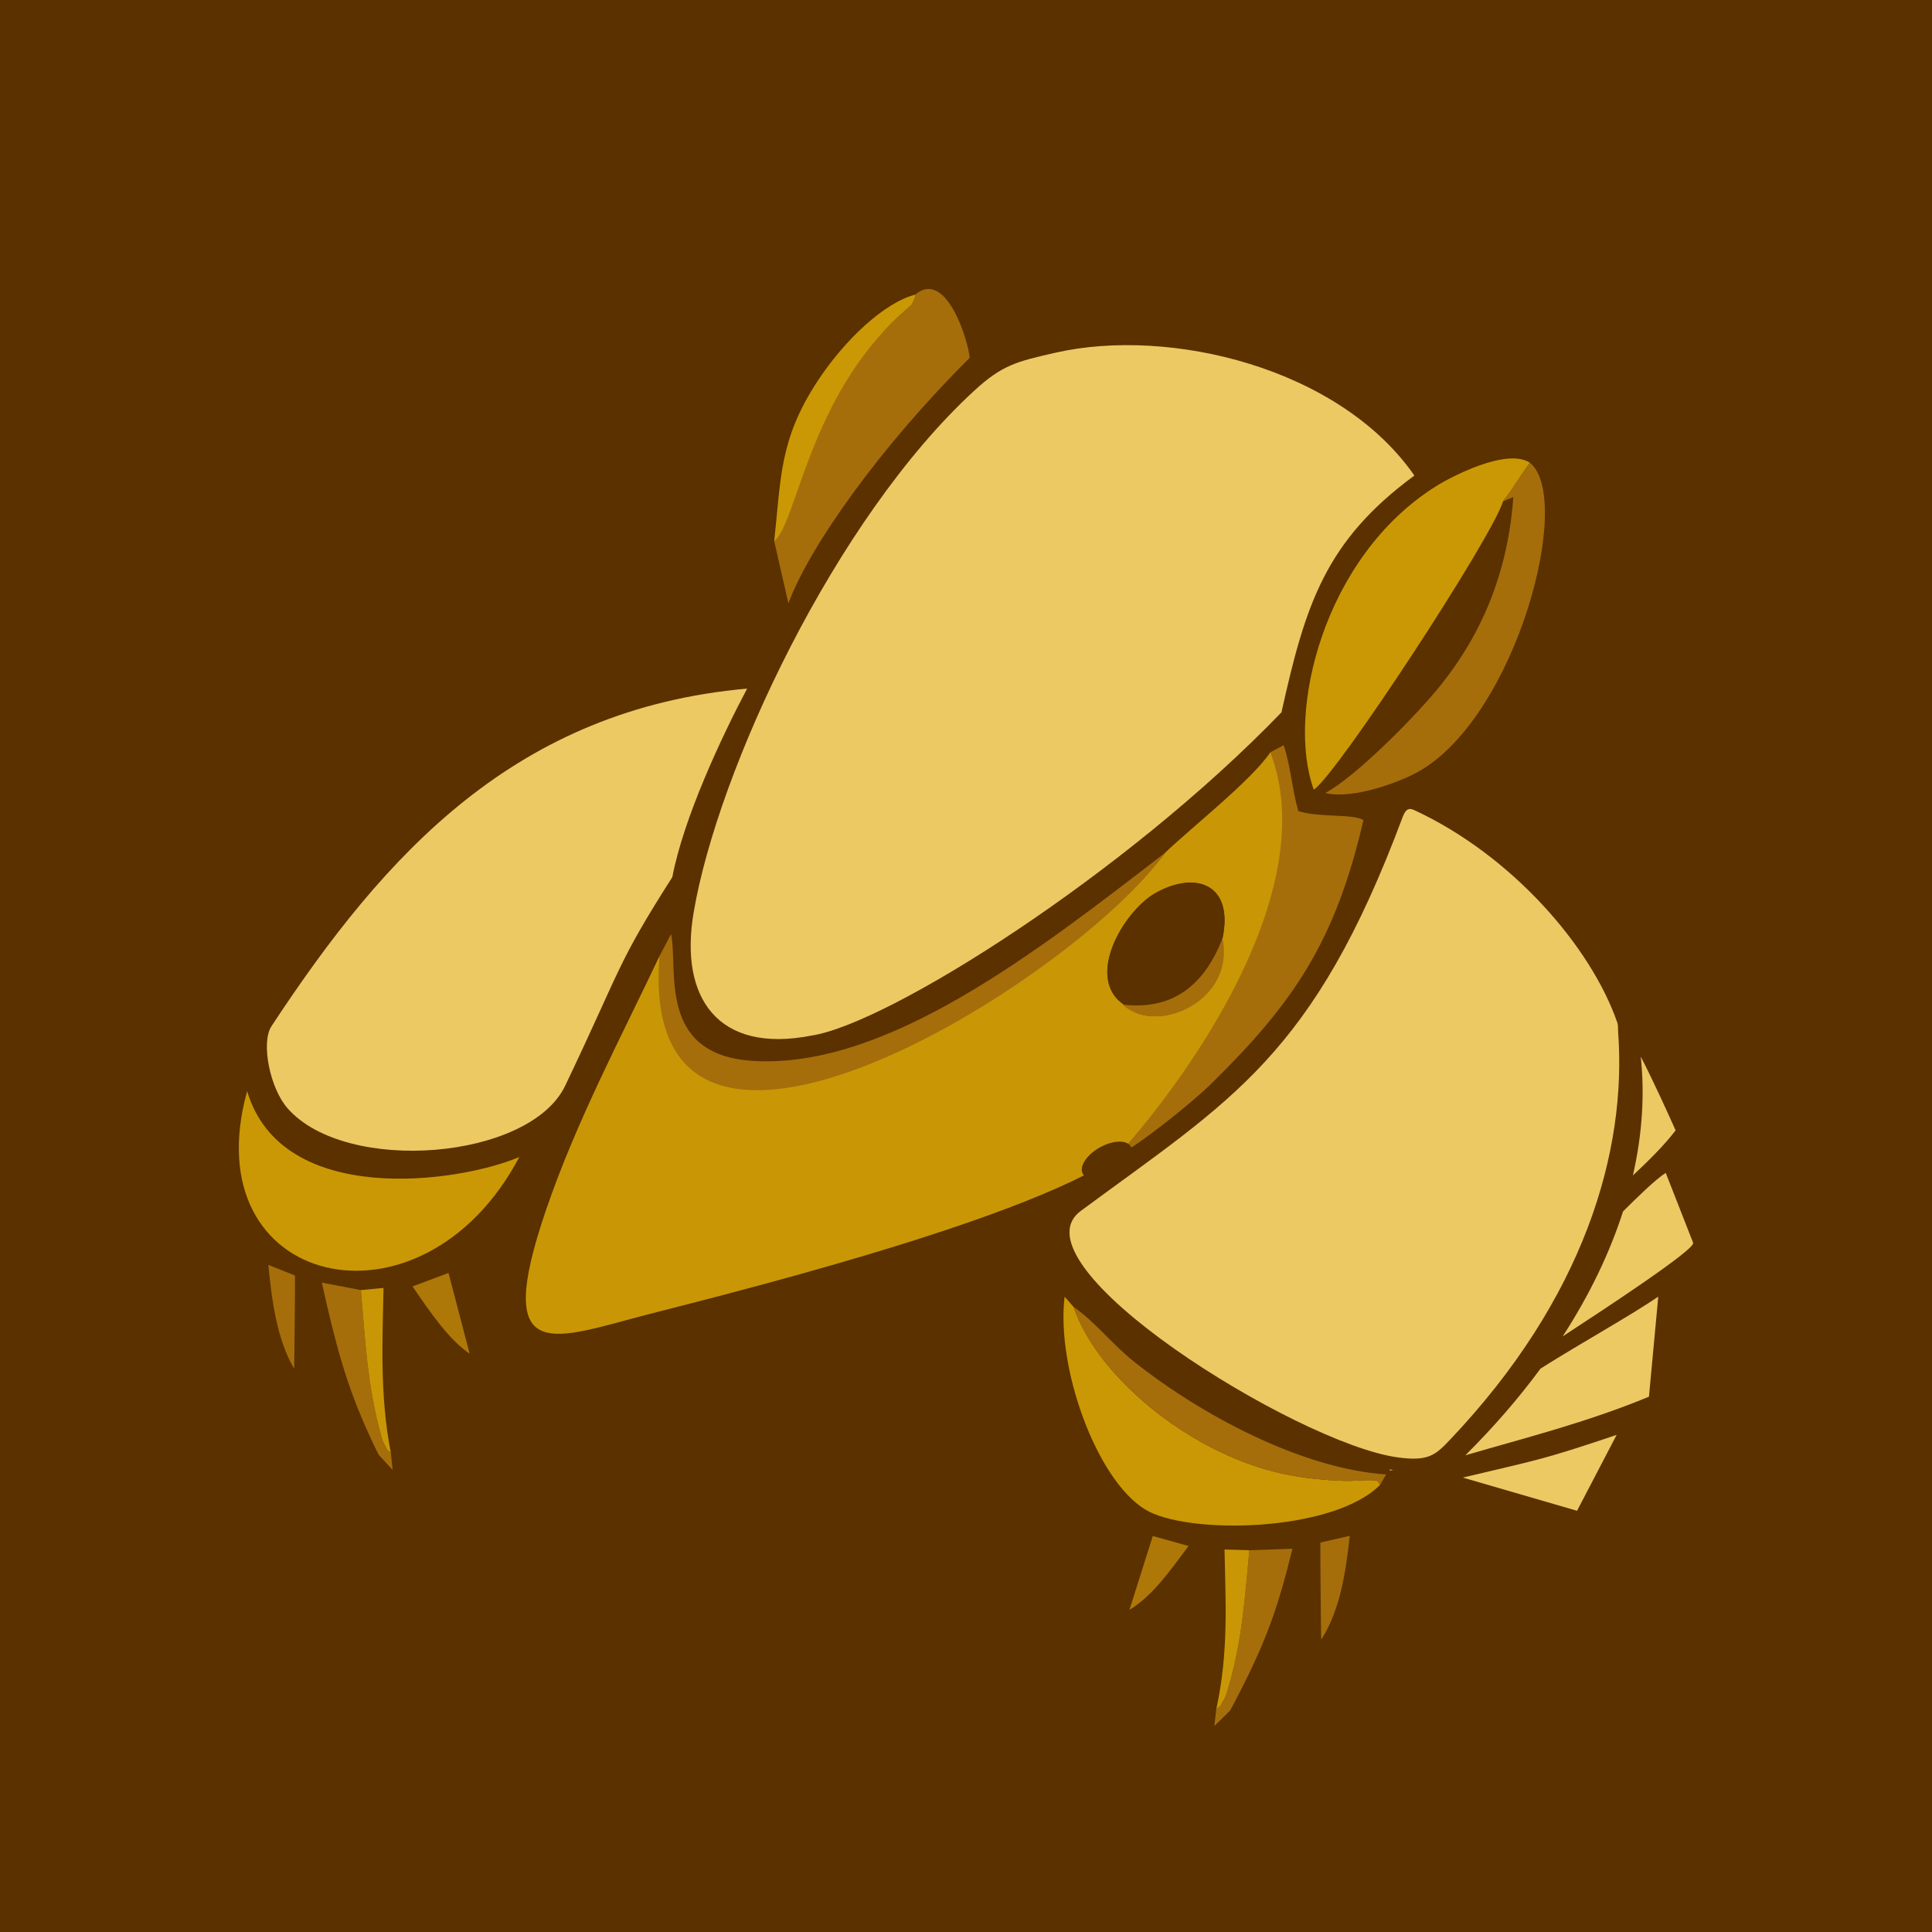 <?xml version="1.0" encoding="utf-8"?>
<!-- Generator: Adobe Illustrator 16.0.0, SVG Export Plug-In . SVG Version: 6.00 Build 0)  -->
<!DOCTYPE svg PUBLIC "-//W3C//DTD SVG 1.1//EN" "http://www.w3.org/Graphics/SVG/1.1/DTD/svg11.dtd">
<svg version="1.1" id="Layer_1" xmlns="http://www.w3.org/2000/svg" xmlns:xlink="http://www.w3.org/1999/xlink" x="0px" y="0px"
	 width="300px" height="300px" viewBox="246 156 300 300" enable-background="new 246 156 300 300" xml:space="preserve">
<rect x="246" y="156" fill="#5B3100" width="300" height="300"/>
<g>
	<path fill="#C99705" d="M435.606,302.665c2.466-9.439-3.94-11.537-10.177-7.994c-5.018,2.835-11.168,13.408-4.705,17.462
		C425.798,316.895,437.619,310.771,435.606,302.665z M423.077,332.287c-7.71,10.516-60.52,23.726-76.224,27.751
		c-14.74,3.771-24.576,8.617-16.016-16.3c4.705-13.719,11.509-26.475,17.574-39.288c0.964,3.317-4.903,32.995,37.786,14.372
		c9.751-4.224,35.291-22.762,40.734-30.416c3.826-3.713,13.379-11.197,16.327-15.59c4.876,6.633,0.538,24.35-2.835,32.938
		C436.229,316.355,429.767,324.832,423.077,332.287z"/>
	<path fill="#CA9804" d="M479.401,233.839c-1.843,5.868-25.767,42.378-29.396,44.788c-4.337-11.934,1.503-36.17,18.964-47.112
		c2.268-1.446,11.027-6.038,14.599-3.657C482.151,229.758,481.046,231.742,479.401,233.839z"/>
	<path fill="#A56E0B" d="M419.478,335.518c12.217-13.605,31.69-41.952,23.782-62.702l2.069-1.105
		c1.134,3.458,1.304,6.86,2.268,10.233c3.26,1.049,8.306,0.369,10.12,1.389c-4.366,18.907-10.857,28.375-23.585,40.904
		C430.985,327.326,422.879,333.789,419.478,335.518z"/>
	<path fill="#A56E0B" d="M366.214,240.019c4.082-5.414,5.329-22.28,19.814-35.348c0.227-0.227,1.53-1.332,1.559-1.389l0.482-1.105
		c0.057-0.199,0.085-0.312,0.028-0.425c4.847-4.082,8.277,7.228,8.476,9.808c-13.805,13.72-24.889,29.282-28.148,38.126
		L366.214,240.019z"/>
	<path fill="#A56E0B" d="M479.401,233.839c1.645-2.098,2.75-4.082,4.167-5.981c6.804,5.528-2.041,39.033-17.064,47.82
		c-2.637,1.559-10.233,4.536-14.712,3.458c4.705-2.495,14.4-12.246,18.198-17.093c6.491-8.249,10.205-17.745,10.999-28.857
		L479.401,233.839z"/>
	<path fill="#A56E0B" d="M348.412,304.451l1.786-3.402c1.162,5.386-2.211,18.624,12.501,19.673
		c20.863,1.445,44.504-17.093,64.233-32.315C412.759,308.362,344.756,350.712,348.412,304.451z"/>
	<path fill="#5B3100" d="M422.794,309.241c6.435,0.821,10.346-5.216,10.602-12.189c-3.062,2.268-1.333,3.118-4.904,7.88
		C427.046,306.832,424.636,308.73,422.794,309.241z M435.606,302.665c-3.487,7.682-7.342,10.375-14.882,9.468
		c-6.463-4.054-0.312-14.627,4.705-17.462C431.666,291.128,438.072,293.226,435.606,302.665z"/>
	<path fill="#CA9804" d="M366.214,240.019c1.077-9.638,0.737-15.675,6.69-24.775c4.252-6.491,10.374-12.217,15.193-13.493
		c0.057,0.113,0.028,0.227-0.028,0.425l-0.482,1.105c-0.028,0.057-1.332,1.162-1.559,1.389
		C371.543,217.739,369.729,237.354,366.214,240.019z"/>
	<path fill="#A56E0B" d="M420.299,311.99c7.54,0.908,12.614-2.749,15.534-10.289C437.846,311.452,425.6,316.895,420.299,311.99z"/>
	<path fill="#ECC963" d="M463.811,282.851c-13.89,37.219-26.617,43.909-49.975,61.172c-11.14,8.249,33.449,36.085,49.125,38.268
		c4.818,0.681,5.924-0.34,8.135-2.665c20.92-21.996,27.553-44.872,26.164-63.383c-0.028-0.51,0.028-1.049-0.142-1.502
		c-4.11-11.792-16.356-25.909-31.493-32.938C464.718,281.376,464.265,281.688,463.811,282.851z"/>
	<path fill="#ECC963" d="M502.05,372.879c-9.723,4.025-19.389,6.435-28.516,9.1c4.479-4.451,8.361-8.958,11.679-13.465
		c6.746-4.252,13.407-7.881,18.283-11.168L502.05,372.879z M462.337,384.274l-0.596,0.057l0.143-0.17L462.337,384.274z"/>
	<path fill="#ECC963" d="M498.025,344.107c2.211-2.211,5.188-5.103,6.633-5.981l4.252,10.856
		c0.396,0.992-13.55,10.148-20.268,14.542C492.895,356.977,495.984,350.457,498.025,344.107z"/>
	<path fill="#ECC963" d="M506.188,331.521c-1.672,2.211-4.109,4.648-6.633,7.002c1.475-6.463,1.843-12.672,1.219-18.454
		C502.872,324.123,505.196,329.311,506.188,331.521z"/>
	<path fill="#ECC963" d="M490.882,390.596l-17.745-5.159c11.565-2.75,12.218-2.693,23.896-6.633L490.882,390.596z"/>
	<path fill="#ECC963" d="M350.396,292.205c-8.73,13.663-7.908,14.116-16.639,32.4c-5.528,11.508-33.96,13.805-43.059,3.543
		c-2.807-3.146-4.195-10.262-2.552-12.785c17.717-26.957,38.013-49.237,73.871-52.44
		C358.022,270.463,352.154,282.992,350.396,292.205z"/>
	<path fill="#ECC963" d="M444.989,266.608c-24.208,25.115-61.087,48.416-73.021,50.202c-14.485,2.835-20.523-5.868-18.256-19.134
		c3.742-22.082,21.94-61.115,43.541-80.986c4.394-4.054,6.689-4.564,12.642-5.924c17.717-4.025,44.079,2.296,55.729,19.077
		C451.792,240.019,448.702,249.855,444.989,266.608z"/>
	<path fill="#CA9804" d="M284.378,325.427c-8.504,30.558,27.07,38.977,42.265,10.233
		C317.175,339.686,289.735,343.541,284.378,325.427z"/>
	<path fill="#A56E0B" d="M306.687,381.553c-0.596-0.51-0.368-0.057-0.964-1.219c-0.425-0.822-0.368-0.822-0.624-1.729
		c-2.068-7.483-2.409-14.853-3.061-22.28l-6.066-1.162c2.069,9.241,3.713,15.817,7.512,23.981c0.312,0.681,0.992,2.183,1.36,2.807
		l2.126,2.296L306.687,381.553z"/>
	<path fill="#C99705" d="M306.687,381.553c-1.758-8.9-1.275-17.717-1.134-25.568l-3.515,0.34c0.651,7.428,0.992,14.797,3.061,22.28
		c0.256,0.907,0.199,0.907,0.624,1.729C306.318,381.496,306.091,381.043,306.687,381.553z"/>
	<path fill="#A56E0B" d="M291.663,368.542c0.057-0.284,0.17-13.493,0.142-14.485l-4.139-1.645
		C288.205,357.827,288.941,363.809,291.663,368.542z"/>
	<path fill="#AD7808" d="M310.06,355.758c2.665,3.883,5.556,8.191,8.873,10.459l-3.289-12.557L310.06,355.758z"/>
	
		<ellipse transform="matrix(-0.49 -0.872 0.872 -0.49 329.417 865.386)" fill="#5B3100" cx="417.938" cy="336.299" rx="2.268" ry="4.291"/>
	<path fill="#CA9804" d="M412.702,358.933c3.827,11.253,19.021,23.471,33.619,26.136c2.551,0.481,5.018,0.736,7.597,0.85
		c1.673,0.085,1.984,0.028,3.628-0.057c2.92-0.113,2.354,0.17,2.75,0.709c-7.313,7.398-30.075,7.795-36.51,3.799
		c-7.512-4.621-13.805-21.969-12.473-33.023L412.702,358.933z"/>
	<path fill="#A56E0B" d="M460.296,386.57c-0.396-0.539,0.17-0.822-2.75-0.709c-1.644,0.085-1.955,0.142-3.628,0.057
		c-2.579-0.113-5.046-0.368-7.597-0.85c-14.599-2.665-29.792-14.883-33.619-26.136c3.26,2.239,5.981,5.782,9.354,8.476
		c10.318,8.221,25.966,16.64,39.175,17.546L460.296,386.57z"/>
	<path fill="#A56E0B" d="M434.869,421.352c0.681-0.539,0.425-0.085,1.077-1.247c0.482-0.822,0.396-0.794,0.681-1.701
		c2.268-7.483,2.664-14.258,3.373-21.685l6.689-0.228c-2.268,9.241-4.082,14.287-8.277,22.451c-0.368,0.68-1.077,2.183-1.502,2.777
		l-2.353,2.296L434.869,421.352z"/>
	<path fill="#C99705" d="M434.869,421.352c1.956-8.901,1.417-16.923,1.275-24.747l3.855,0.114
		c-0.709,7.427-1.105,14.201-3.373,21.685c-0.284,0.907-0.198,0.879-0.681,1.701C435.294,421.267,435.55,420.812,434.869,421.352z"
		/>
	<path fill="#A56E0B" d="M451.168,410.608c-0.057-0.284-0.17-14.089-0.142-15.081l4.564-1.049
		C454.995,399.894,454.173,405.874,451.168,410.608z"/>
	<path fill="#AD7808" d="M430.561,396.066c-2.92,3.884-5.527,7.682-9.185,9.921l3.629-11.48L430.561,396.066z"/>
</g>
</svg>
